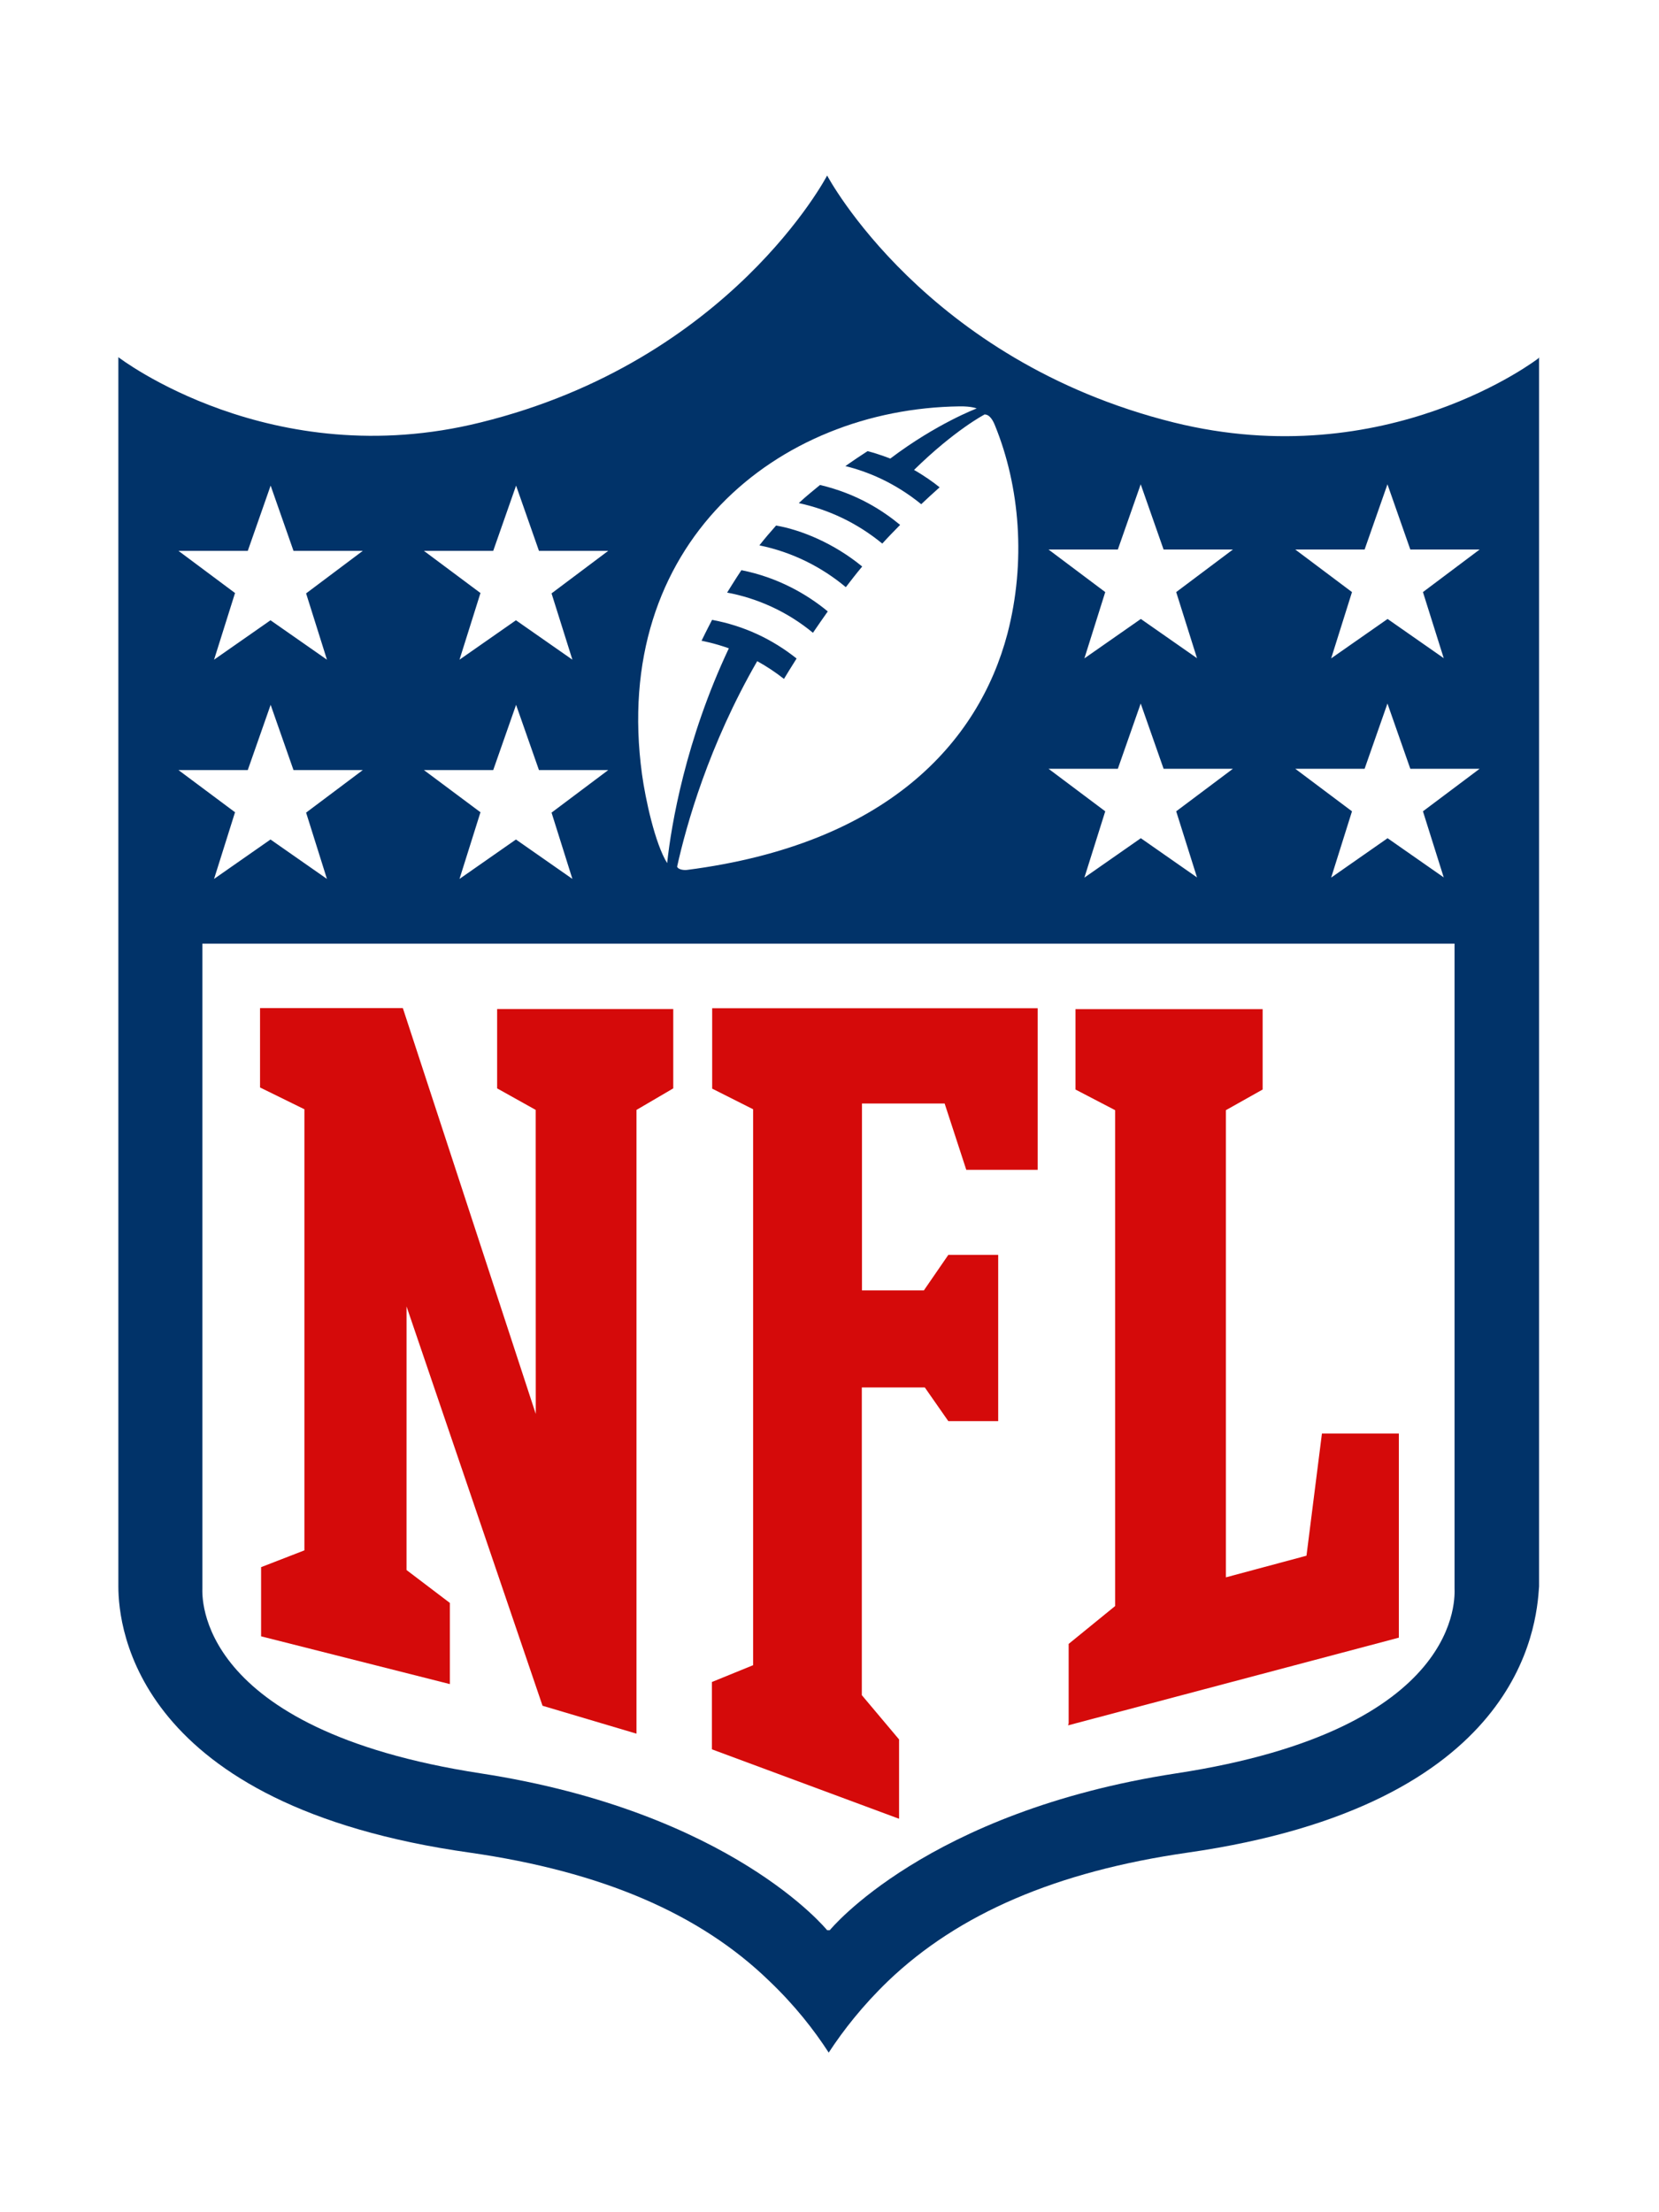 <svg width="90" height="120" viewBox="0 0 90 120" fill="none" xmlns="http://www.w3.org/2000/svg">
<g clip-path="url(#clip0_18_359)" filter="url(#filter0_d_18_359)">
<path d="M83.18 12.742C79.763 15.29 72.927 18.688 64.382 16.564C49.287 12.883 45.014 0 45.014 0C45.014 0 40.714 12.869 25.646 16.564C16.974 18.688 10.266 15.262 6.706 12.756H4V82.127C4 83.968 4.427 87.366 7.289 90.905C10.836 95.153 16.817 97.885 25.091 99.074C31.784 100.023 36.626 102.09 40.044 105.389C42.608 107.809 45.029 112 45.029 112C45.029 112 47.521 107.725 49.956 105.389C53.402 102.09 58.287 100.037 64.909 99.074C73.198 97.884 79.15 95.111 82.71 90.848C85.573 87.394 86 83.926 86 82.185V12.812H83.28" fill="white"/>
<path d="M83.465 15.432C83.465 15.432 75.248 21.788 63.67 18.915C50.184 15.559 44.872 5.521 44.872 5.521C44.872 5.521 39.631 15.573 26.073 18.915C14.681 21.746 6.421 15.375 6.421 15.375V82.057C6.422 84.322 7.375 93.949 25.504 96.497C32.639 97.524 37.965 99.796 41.739 103.463C43.117 104.777 44.16 106.11 44.957 107.342C45.759 106.115 46.809 104.78 48.175 103.463C52.007 99.796 57.333 97.517 64.411 96.497C82.497 93.907 83.351 84.28 83.494 82.057V15.375" fill="#013369"/>
<path d="M45.014 100.703C45.014 100.703 50.255 94.275 63.813 92.194C79.478 89.802 78.908 82.525 78.908 82.156V47.188H10.978V82.157C10.978 82.525 10.517 89.802 26.073 92.194C39.688 94.289 44.872 100.703 44.872 100.703" fill="white"/>
<path d="M29.065 72.77L29.062 56.206L26.969 55.038V50.734H36.524V55.038L34.53 56.206V90.042L29.432 88.527L22.055 66.867L22.054 81.165L24.404 82.949V87.352L14.164 84.761V81.009L16.514 80.098V56.171L14.107 54.989V50.685H21.855L29.089 72.771M46.724 87.918L48.774 90.354V94.658L38.62 90.891V87.239L40.856 86.327V56.171L38.635 55.052V50.691H56.294V59.455H52.42L51.246 55.859H46.761V65.995H50.121L51.446 64.07H54.152V73.089H51.446L50.171 71.262H46.753V87.968M57.974 89.476V85.172L60.495 83.119V56.22L58.344 55.1V50.739H68.498V55.1L66.505 56.22V81.562L70.876 80.388L71.714 73.763H75.887V84.834L57.943 89.59" fill="#D50A0A"/>
<path d="M12.758 40.066L9.682 37.772H13.441L14.682 34.233L15.922 37.772H19.682L16.606 40.08L17.736 43.676L14.675 41.538L11.613 43.676L12.744 40.08M26.073 40.066L22.997 37.772H26.757L27.997 34.233L29.238 37.772H32.997L29.921 40.08L31.052 43.676L27.99 41.538L24.928 43.676L26.059 40.08M12.758 28.174L9.682 25.88H13.442L14.682 22.341L15.922 25.88H19.682L16.606 28.188L17.737 31.784L14.675 29.646L11.613 31.784L12.744 28.188M26.073 28.174L22.997 25.88H26.757L27.997 22.341L29.238 25.88H32.997L29.921 28.188L31.052 31.784L27.99 29.646L24.928 31.784L26.059 28.188M78.338 43.605L75.276 41.468L72.215 43.605L73.345 40.009L70.269 37.702H74.029L75.269 34.162L76.509 37.702H80.269L77.194 40.009L78.325 43.605M64.952 43.605L61.89 41.468L58.828 43.605L59.959 40.009L56.883 37.702H60.642L61.883 34.162L63.125 37.702H66.884L63.808 40.009L64.94 43.605M78.338 31.713L75.276 29.575L72.215 31.713L73.345 28.117L70.269 25.809H74.029L75.269 22.27L76.509 25.809H80.269L77.194 28.117L78.325 31.713M64.952 31.713L61.89 29.575L58.828 31.713L59.959 28.117L56.883 25.809H60.642L61.883 22.27L63.124 25.809H66.884L63.808 28.117L64.94 31.713M47.862 25.484C46.494 24.363 44.957 23.643 43.334 23.29C43.728 22.919 44.133 22.6 44.487 22.306C46.523 22.793 47.891 23.7 48.831 24.472C48.498 24.811 48.174 25.143 47.868 25.481L47.862 25.484L47.862 25.484ZM45.883 27.848C44.578 26.759 42.992 25.951 41.197 25.583C41.472 25.23 41.794 24.855 42.103 24.507C43.476 24.749 45.236 25.468 46.774 26.73C46.461 27.103 46.168 27.483 45.891 27.844L45.883 27.848ZM44.103 30.326C42.696 29.16 41.055 28.443 39.446 28.145C39.446 28.145 39.94 27.344 40.221 26.929C42.186 27.317 43.781 28.232 44.906 29.166C44.635 29.55 44.367 29.936 44.103 30.324V30.326ZM53.402 18.49C53.402 18.49 51.807 19.315 49.586 21.491C50.087 21.773 50.651 22.167 50.974 22.434C50.638 22.73 50.295 23.05 49.976 23.35C48.523 22.165 47.028 21.566 45.86 21.283C46.248 21.007 46.659 20.735 47.065 20.472C47.691 20.63 48.298 20.875 48.298 20.875C50.804 18.978 52.984 18.157 52.984 18.157C52.984 18.157 52.731 18.035 52.061 18.043C42.191 18.17 33.12 25.49 34.829 38.005C35.012 39.335 35.532 41.757 36.193 42.819C36.413 40.738 37.201 36.123 39.54 31.167C38.727 30.877 38.059 30.758 38.059 30.758C38.298 30.26 38.63 29.624 38.63 29.624C40.367 29.948 41.891 30.669 43.215 31.72C42.898 32.23 42.683 32.563 42.53 32.827C42.073 32.467 41.588 32.145 41.078 31.864C38.443 36.437 37.233 40.755 36.734 43.006C36.762 43.145 37.047 43.217 37.278 43.187C48.087 41.795 53.086 36.306 54.653 30.375C55.665 26.481 55.333 22.404 53.977 19.077C53.882 18.843 53.697 18.455 53.382 18.484" fill="white"/>
</g>
<defs>
<filter id="filter0_d_18_359" x="0" y="0" width="90" height="120" filterUnits="userSpaceOnUse" color-interpolation-filters="sRGB">
<feFlood flood-opacity="0" result="BackgroundImageFix"/>
<feColorMatrix in="SourceAlpha" type="matrix" values="0 0 0 0 0 0 0 0 0 0 0 0 0 0 0 0 0 0 127 0" result="hardAlpha"/>
<feOffset dy="4"/>
<feGaussianBlur stdDeviation="2"/>
<feComposite in2="hardAlpha" operator="out"/>
<feColorMatrix type="matrix" values="0 0 0 0 0 0 0 0 0 0 0 0 0 0 0 0 0 0 0.25 0"/>
<feBlend mode="normal" in2="BackgroundImageFix" result="effect1_dropShadow_18_359"/>
<feBlend mode="normal" in="SourceGraphic" in2="effect1_dropShadow_18_359" result="shape"/>
</filter>
<clipPath id="clip0_18_359">
<rect width="82" height="112" fill="white" transform="translate(4)"/>
</clipPath>
</defs>
</svg>
